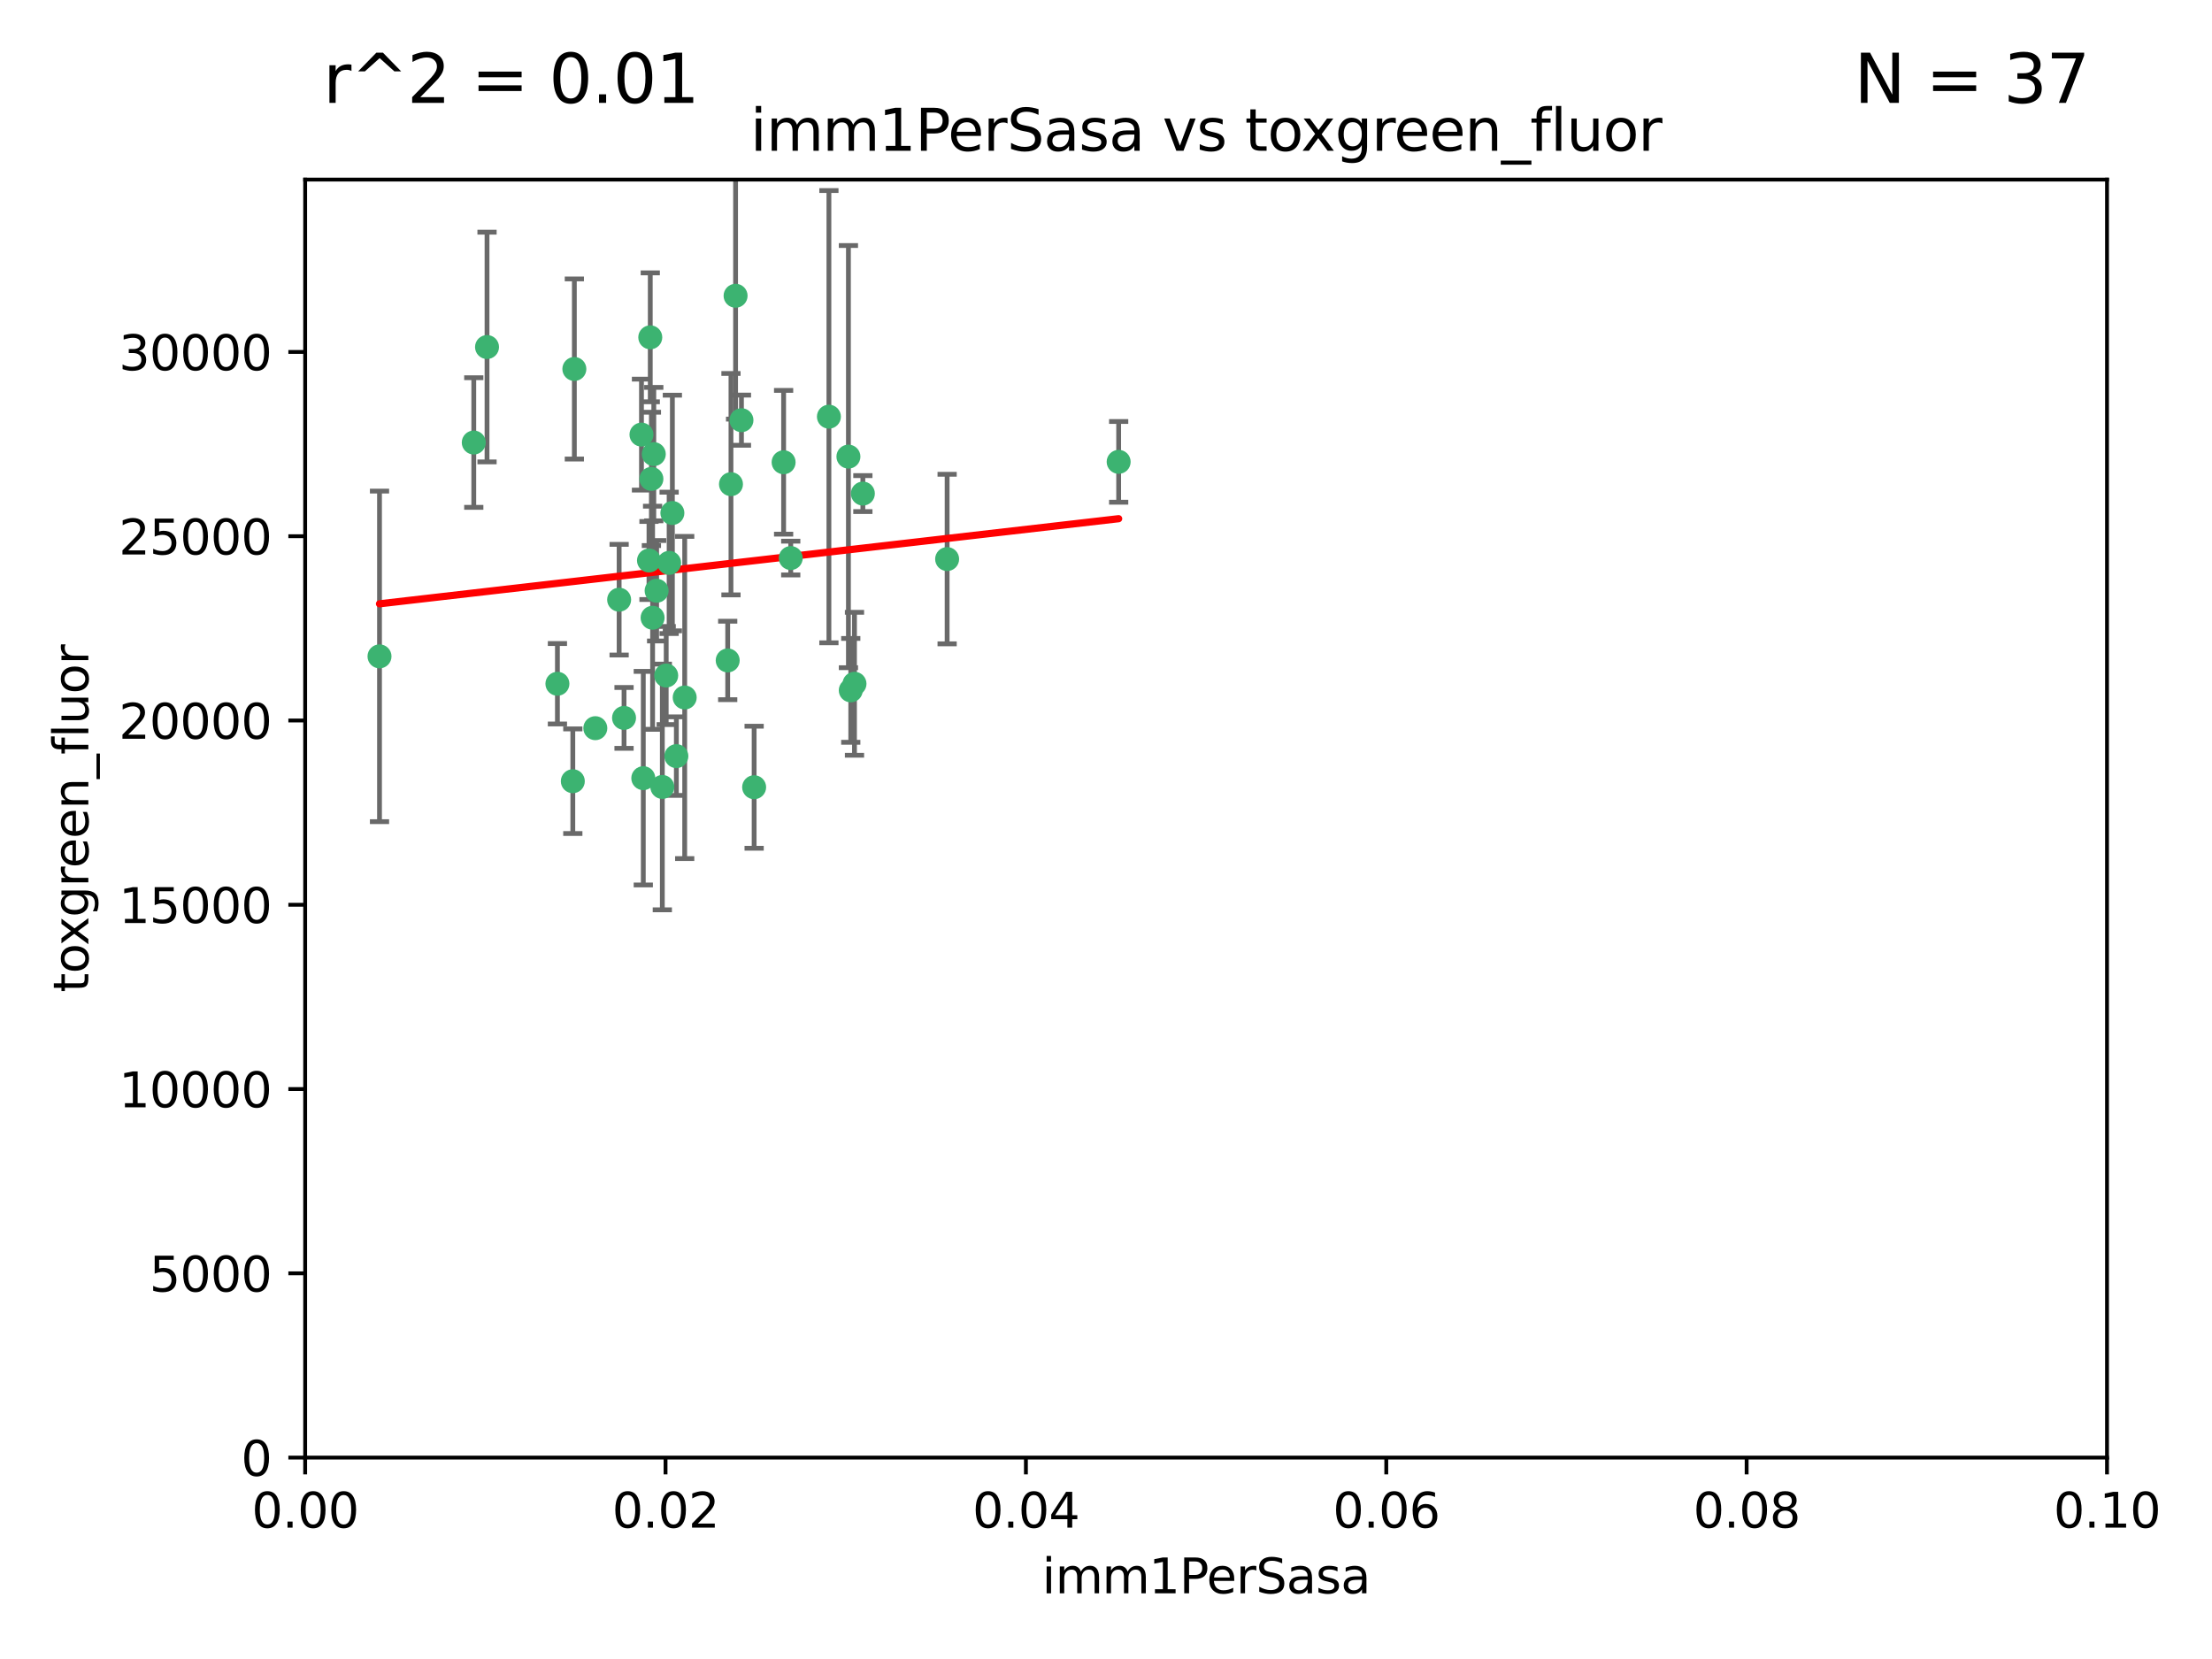 <?xml version="1.0" encoding="utf-8" standalone="no"?>
<!DOCTYPE svg PUBLIC "-//W3C//DTD SVG 1.1//EN"
  "http://www.w3.org/Graphics/SVG/1.1/DTD/svg11.dtd">
<svg xmlns:xlink="http://www.w3.org/1999/xlink" width="460.8pt" height="345.6pt" viewBox="0 0 460.8 345.6" xmlns="http://www.w3.org/2000/svg" version="1.1">
 <defs>
  <style type="text/css">*{stroke-linejoin: round; stroke-linecap: butt}</style>
 </defs>
 <g id="figure_1">
  <g id="patch_1">
   <path d="M 0 345.6 
L 460.8 345.6 
L 460.8 0 
L 0 0 
z
" style="fill: #ffffff"/>
  </g>
  <g id="axes_1">
   <g id="patch_2">
    <path d="M 63.571 303.64 
L 438.93 303.64 
L 438.93 37.411 
L 63.571 37.411 
z
" style="fill: #ffffff"/>
   </g>
   <g id="PathCollection_1">
    <defs>
     <path id="m097684fdc8" d="M 0 1.118 
C 0.297 1.118 0.581 1 0.791 0.791 
C 1 0.581 1.118 0.297 1.118 0 
C 1.118 -0.297 1 -0.581 0.791 -0.791 
C 0.581 -1 0.297 -1.118 0 -1.118 
C -0.297 -1.118 -0.581 -1 -0.791 -0.791 
C -1 -0.581 -1.118 -0.297 -1.118 0 
C -1.118 0.297 -1 0.581 -0.791 0.791 
C -0.581 1 -0.297 1.118 0 1.118 
z
" style="stroke: #3cb371"/>
    </defs>
    <g clip-path="url(#p5b4e414df9)">
     <use xlink:href="#m097684fdc8" x="101.457" y="72.294" style="fill: #3cb371; stroke: #3cb371"/>
     <use xlink:href="#m097684fdc8" x="79.059" y="136.733" style="fill: #3cb371; stroke: #3cb371"/>
     <use xlink:href="#m097684fdc8" x="98.695" y="92.187" style="fill: #3cb371; stroke: #3cb371"/>
     <use xlink:href="#m097684fdc8" x="135.699" y="99.763" style="fill: #3cb371; stroke: #3cb371"/>
     <use xlink:href="#m097684fdc8" x="135.464" y="70.271" style="fill: #3cb371; stroke: #3cb371"/>
     <use xlink:href="#m097684fdc8" x="164.725" y="116.252" style="fill: #3cb371; stroke: #3cb371"/>
     <use xlink:href="#m097684fdc8" x="136.786" y="123.063" style="fill: #3cb371; stroke: #3cb371"/>
     <use xlink:href="#m097684fdc8" x="124.016" y="151.693" style="fill: #3cb371; stroke: #3cb371"/>
     <use xlink:href="#m097684fdc8" x="137.975" y="163.936" style="fill: #3cb371; stroke: #3cb371"/>
     <use xlink:href="#m097684fdc8" x="177.231" y="143.815" style="fill: #3cb371; stroke: #3cb371"/>
     <use xlink:href="#m097684fdc8" x="135.196" y="116.762" style="fill: #3cb371; stroke: #3cb371"/>
     <use xlink:href="#m097684fdc8" x="119.649" y="76.865" style="fill: #3cb371; stroke: #3cb371"/>
     <use xlink:href="#m097684fdc8" x="153.236" y="61.614" style="fill: #3cb371; stroke: #3cb371"/>
     <use xlink:href="#m097684fdc8" x="179.751" y="102.821" style="fill: #3cb371; stroke: #3cb371"/>
     <use xlink:href="#m097684fdc8" x="136.196" y="94.6" style="fill: #3cb371; stroke: #3cb371"/>
     <use xlink:href="#m097684fdc8" x="119.328" y="162.741" style="fill: #3cb371; stroke: #3cb371"/>
     <use xlink:href="#m097684fdc8" x="139.392" y="117.254" style="fill: #3cb371; stroke: #3cb371"/>
     <use xlink:href="#m097684fdc8" x="151.594" y="137.58" style="fill: #3cb371; stroke: #3cb371"/>
     <use xlink:href="#m097684fdc8" x="178.006" y="142.442" style="fill: #3cb371; stroke: #3cb371"/>
     <use xlink:href="#m097684fdc8" x="133.632" y="90.534" style="fill: #3cb371; stroke: #3cb371"/>
     <use xlink:href="#m097684fdc8" x="129.998" y="149.553" style="fill: #3cb371; stroke: #3cb371"/>
     <use xlink:href="#m097684fdc8" x="128.977" y="124.926" style="fill: #3cb371; stroke: #3cb371"/>
     <use xlink:href="#m097684fdc8" x="152.275" y="100.862" style="fill: #3cb371; stroke: #3cb371"/>
     <use xlink:href="#m097684fdc8" x="140.068" y="106.867" style="fill: #3cb371; stroke: #3cb371"/>
     <use xlink:href="#m097684fdc8" x="116.121" y="142.44" style="fill: #3cb371; stroke: #3cb371"/>
     <use xlink:href="#m097684fdc8" x="172.678" y="86.8" style="fill: #3cb371; stroke: #3cb371"/>
     <use xlink:href="#m097684fdc8" x="163.241" y="96.298" style="fill: #3cb371; stroke: #3cb371"/>
     <use xlink:href="#m097684fdc8" x="135.948" y="128.689" style="fill: #3cb371; stroke: #3cb371"/>
     <use xlink:href="#m097684fdc8" x="157.1" y="163.993" style="fill: #3cb371; stroke: #3cb371"/>
     <use xlink:href="#m097684fdc8" x="176.743" y="95.121" style="fill: #3cb371; stroke: #3cb371"/>
     <use xlink:href="#m097684fdc8" x="233.037" y="96.211" style="fill: #3cb371; stroke: #3cb371"/>
     <use xlink:href="#m097684fdc8" x="154.458" y="87.531" style="fill: #3cb371; stroke: #3cb371"/>
     <use xlink:href="#m097684fdc8" x="140.899" y="157.513" style="fill: #3cb371; stroke: #3cb371"/>
     <use xlink:href="#m097684fdc8" x="197.304" y="116.464" style="fill: #3cb371; stroke: #3cb371"/>
     <use xlink:href="#m097684fdc8" x="142.635" y="145.3" style="fill: #3cb371; stroke: #3cb371"/>
     <use xlink:href="#m097684fdc8" x="134.01" y="162.105" style="fill: #3cb371; stroke: #3cb371"/>
     <use xlink:href="#m097684fdc8" x="138.782" y="140.722" style="fill: #3cb371; stroke: #3cb371"/>
    </g>
   </g>
   <g id="matplotlib.axis_1">
    <g id="xtick_1">
     <g id="line2d_1">
      <defs>
       <path id="mbbb587a931" d="M 0 0 
L 0 3.5 
" style="stroke: #000000; stroke-width: 0.8"/>
      </defs>
      <g>
       <use xlink:href="#mbbb587a931" x="63.571" y="303.64" style="stroke: #000000; stroke-width: 0.8"/>
      </g>
     </g>
     <g id="text_1">
      <!-- 0.00 -->
      <g transform="translate(52.438 318.238)scale(0.1 -0.1)">
       <defs>
        <path id="DejaVuSans-30" d="M 2034 4250 
Q 1547 4250 1301 3770 
Q 1056 3291 1056 2328 
Q 1056 1369 1301 889 
Q 1547 409 2034 409 
Q 2525 409 2770 889 
Q 3016 1369 3016 2328 
Q 3016 3291 2770 3770 
Q 2525 4250 2034 4250 
z
M 2034 4750 
Q 2819 4750 3233 4129 
Q 3647 3509 3647 2328 
Q 3647 1150 3233 529 
Q 2819 -91 2034 -91 
Q 1250 -91 836 529 
Q 422 1150 422 2328 
Q 422 3509 836 4129 
Q 1250 4750 2034 4750 
z
" transform="scale(0.016)"/>
        <path id="DejaVuSans-2e" d="M 684 794 
L 1344 794 
L 1344 0 
L 684 0 
L 684 794 
z
" transform="scale(0.016)"/>
       </defs>
       <use xlink:href="#DejaVuSans-30"/>
       <use xlink:href="#DejaVuSans-2e" x="63.623"/>
       <use xlink:href="#DejaVuSans-30" x="95.41"/>
       <use xlink:href="#DejaVuSans-30" x="159.033"/>
      </g>
     </g>
    </g>
    <g id="xtick_2">
     <g id="line2d_2">
      <g>
       <use xlink:href="#mbbb587a931" x="138.643" y="303.64" style="stroke: #000000; stroke-width: 0.8"/>
      </g>
     </g>
     <g id="text_2">
      <!-- 0.02 -->
      <g transform="translate(127.51 318.238)scale(0.1 -0.1)">
       <defs>
        <path id="DejaVuSans-32" d="M 1228 531 
L 3431 531 
L 3431 0 
L 469 0 
L 469 531 
Q 828 903 1448 1529 
Q 2069 2156 2228 2338 
Q 2531 2678 2651 2914 
Q 2772 3150 2772 3378 
Q 2772 3750 2511 3984 
Q 2250 4219 1831 4219 
Q 1534 4219 1204 4116 
Q 875 4013 500 3803 
L 500 4441 
Q 881 4594 1212 4672 
Q 1544 4750 1819 4750 
Q 2544 4750 2975 4387 
Q 3406 4025 3406 3419 
Q 3406 3131 3298 2873 
Q 3191 2616 2906 2266 
Q 2828 2175 2409 1742 
Q 1991 1309 1228 531 
z
" transform="scale(0.016)"/>
       </defs>
       <use xlink:href="#DejaVuSans-30"/>
       <use xlink:href="#DejaVuSans-2e" x="63.623"/>
       <use xlink:href="#DejaVuSans-30" x="95.41"/>
       <use xlink:href="#DejaVuSans-32" x="159.033"/>
      </g>
     </g>
    </g>
    <g id="xtick_3">
     <g id="line2d_3">
      <g>
       <use xlink:href="#mbbb587a931" x="213.715" y="303.64" style="stroke: #000000; stroke-width: 0.8"/>
      </g>
     </g>
     <g id="text_3">
      <!-- 0.04 -->
      <g transform="translate(202.582 318.238)scale(0.1 -0.1)">
       <defs>
        <path id="DejaVuSans-34" d="M 2419 4116 
L 825 1625 
L 2419 1625 
L 2419 4116 
z
M 2253 4666 
L 3047 4666 
L 3047 1625 
L 3713 1625 
L 3713 1100 
L 3047 1100 
L 3047 0 
L 2419 0 
L 2419 1100 
L 313 1100 
L 313 1709 
L 2253 4666 
z
" transform="scale(0.016)"/>
       </defs>
       <use xlink:href="#DejaVuSans-30"/>
       <use xlink:href="#DejaVuSans-2e" x="63.623"/>
       <use xlink:href="#DejaVuSans-30" x="95.41"/>
       <use xlink:href="#DejaVuSans-34" x="159.033"/>
      </g>
     </g>
    </g>
    <g id="xtick_4">
     <g id="line2d_4">
      <g>
       <use xlink:href="#mbbb587a931" x="288.786" y="303.64" style="stroke: #000000; stroke-width: 0.8"/>
      </g>
     </g>
     <g id="text_4">
      <!-- 0.06 -->
      <g transform="translate(277.654 318.238)scale(0.1 -0.1)">
       <defs>
        <path id="DejaVuSans-36" d="M 2113 2584 
Q 1688 2584 1439 2293 
Q 1191 2003 1191 1497 
Q 1191 994 1439 701 
Q 1688 409 2113 409 
Q 2538 409 2786 701 
Q 3034 994 3034 1497 
Q 3034 2003 2786 2293 
Q 2538 2584 2113 2584 
z
M 3366 4563 
L 3366 3988 
Q 3128 4100 2886 4159 
Q 2644 4219 2406 4219 
Q 1781 4219 1451 3797 
Q 1122 3375 1075 2522 
Q 1259 2794 1537 2939 
Q 1816 3084 2150 3084 
Q 2853 3084 3261 2657 
Q 3669 2231 3669 1497 
Q 3669 778 3244 343 
Q 2819 -91 2113 -91 
Q 1303 -91 875 529 
Q 447 1150 447 2328 
Q 447 3434 972 4092 
Q 1497 4750 2381 4750 
Q 2619 4750 2861 4703 
Q 3103 4656 3366 4563 
z
" transform="scale(0.016)"/>
       </defs>
       <use xlink:href="#DejaVuSans-30"/>
       <use xlink:href="#DejaVuSans-2e" x="63.623"/>
       <use xlink:href="#DejaVuSans-30" x="95.41"/>
       <use xlink:href="#DejaVuSans-36" x="159.033"/>
      </g>
     </g>
    </g>
    <g id="xtick_5">
     <g id="line2d_5">
      <g>
       <use xlink:href="#mbbb587a931" x="363.858" y="303.64" style="stroke: #000000; stroke-width: 0.8"/>
      </g>
     </g>
     <g id="text_5">
      <!-- 0.08 -->
      <g transform="translate(352.725 318.238)scale(0.1 -0.1)">
       <defs>
        <path id="DejaVuSans-38" d="M 2034 2216 
Q 1584 2216 1326 1975 
Q 1069 1734 1069 1313 
Q 1069 891 1326 650 
Q 1584 409 2034 409 
Q 2484 409 2743 651 
Q 3003 894 3003 1313 
Q 3003 1734 2745 1975 
Q 2488 2216 2034 2216 
z
M 1403 2484 
Q 997 2584 770 2862 
Q 544 3141 544 3541 
Q 544 4100 942 4425 
Q 1341 4750 2034 4750 
Q 2731 4750 3128 4425 
Q 3525 4100 3525 3541 
Q 3525 3141 3298 2862 
Q 3072 2584 2669 2484 
Q 3125 2378 3379 2068 
Q 3634 1759 3634 1313 
Q 3634 634 3220 271 
Q 2806 -91 2034 -91 
Q 1263 -91 848 271 
Q 434 634 434 1313 
Q 434 1759 690 2068 
Q 947 2378 1403 2484 
z
M 1172 3481 
Q 1172 3119 1398 2916 
Q 1625 2713 2034 2713 
Q 2441 2713 2670 2916 
Q 2900 3119 2900 3481 
Q 2900 3844 2670 4047 
Q 2441 4250 2034 4250 
Q 1625 4250 1398 4047 
Q 1172 3844 1172 3481 
z
" transform="scale(0.016)"/>
       </defs>
       <use xlink:href="#DejaVuSans-30"/>
       <use xlink:href="#DejaVuSans-2e" x="63.623"/>
       <use xlink:href="#DejaVuSans-30" x="95.41"/>
       <use xlink:href="#DejaVuSans-38" x="159.033"/>
      </g>
     </g>
    </g>
    <g id="xtick_6">
     <g id="line2d_6">
      <g>
       <use xlink:href="#mbbb587a931" x="438.93" y="303.64" style="stroke: #000000; stroke-width: 0.8"/>
      </g>
     </g>
     <g id="text_6">
      <!-- 0.10 -->
      <g transform="translate(427.797 318.238)scale(0.1 -0.1)">
       <defs>
        <path id="DejaVuSans-31" d="M 794 531 
L 1825 531 
L 1825 4091 
L 703 3866 
L 703 4441 
L 1819 4666 
L 2450 4666 
L 2450 531 
L 3481 531 
L 3481 0 
L 794 0 
L 794 531 
z
" transform="scale(0.016)"/>
       </defs>
       <use xlink:href="#DejaVuSans-30"/>
       <use xlink:href="#DejaVuSans-2e" x="63.623"/>
       <use xlink:href="#DejaVuSans-31" x="95.41"/>
       <use xlink:href="#DejaVuSans-30" x="159.033"/>
      </g>
     </g>
    </g>
    <g id="text_7">
     <!-- imm1PerSasa -->
     <g transform="translate(217.067 331.917)scale(0.1 -0.1)">
      <defs>
       <path id="DejaVuSans-69" d="M 603 3500 
L 1178 3500 
L 1178 0 
L 603 0 
L 603 3500 
z
M 603 4863 
L 1178 4863 
L 1178 4134 
L 603 4134 
L 603 4863 
z
" transform="scale(0.016)"/>
       <path id="DejaVuSans-6d" d="M 3328 2828 
Q 3544 3216 3844 3400 
Q 4144 3584 4550 3584 
Q 5097 3584 5394 3201 
Q 5691 2819 5691 2113 
L 5691 0 
L 5113 0 
L 5113 2094 
Q 5113 2597 4934 2840 
Q 4756 3084 4391 3084 
Q 3944 3084 3684 2787 
Q 3425 2491 3425 1978 
L 3425 0 
L 2847 0 
L 2847 2094 
Q 2847 2600 2669 2842 
Q 2491 3084 2119 3084 
Q 1678 3084 1418 2786 
Q 1159 2488 1159 1978 
L 1159 0 
L 581 0 
L 581 3500 
L 1159 3500 
L 1159 2956 
Q 1356 3278 1631 3431 
Q 1906 3584 2284 3584 
Q 2666 3584 2933 3390 
Q 3200 3197 3328 2828 
z
" transform="scale(0.016)"/>
       <path id="DejaVuSans-50" d="M 1259 4147 
L 1259 2394 
L 2053 2394 
Q 2494 2394 2734 2622 
Q 2975 2850 2975 3272 
Q 2975 3691 2734 3919 
Q 2494 4147 2053 4147 
L 1259 4147 
z
M 628 4666 
L 2053 4666 
Q 2838 4666 3239 4311 
Q 3641 3956 3641 3272 
Q 3641 2581 3239 2228 
Q 2838 1875 2053 1875 
L 1259 1875 
L 1259 0 
L 628 0 
L 628 4666 
z
" transform="scale(0.016)"/>
       <path id="DejaVuSans-65" d="M 3597 1894 
L 3597 1613 
L 953 1613 
Q 991 1019 1311 708 
Q 1631 397 2203 397 
Q 2534 397 2845 478 
Q 3156 559 3463 722 
L 3463 178 
Q 3153 47 2828 -22 
Q 2503 -91 2169 -91 
Q 1331 -91 842 396 
Q 353 884 353 1716 
Q 353 2575 817 3079 
Q 1281 3584 2069 3584 
Q 2775 3584 3186 3129 
Q 3597 2675 3597 1894 
z
M 3022 2063 
Q 3016 2534 2758 2815 
Q 2500 3097 2075 3097 
Q 1594 3097 1305 2825 
Q 1016 2553 972 2059 
L 3022 2063 
z
" transform="scale(0.016)"/>
       <path id="DejaVuSans-72" d="M 2631 2963 
Q 2534 3019 2420 3045 
Q 2306 3072 2169 3072 
Q 1681 3072 1420 2755 
Q 1159 2438 1159 1844 
L 1159 0 
L 581 0 
L 581 3500 
L 1159 3500 
L 1159 2956 
Q 1341 3275 1631 3429 
Q 1922 3584 2338 3584 
Q 2397 3584 2469 3576 
Q 2541 3569 2628 3553 
L 2631 2963 
z
" transform="scale(0.016)"/>
       <path id="DejaVuSans-53" d="M 3425 4513 
L 3425 3897 
Q 3066 4069 2747 4153 
Q 2428 4238 2131 4238 
Q 1616 4238 1336 4038 
Q 1056 3838 1056 3469 
Q 1056 3159 1242 3001 
Q 1428 2844 1947 2747 
L 2328 2669 
Q 3034 2534 3370 2195 
Q 3706 1856 3706 1288 
Q 3706 609 3251 259 
Q 2797 -91 1919 -91 
Q 1588 -91 1214 -16 
Q 841 59 441 206 
L 441 856 
Q 825 641 1194 531 
Q 1563 422 1919 422 
Q 2459 422 2753 634 
Q 3047 847 3047 1241 
Q 3047 1584 2836 1778 
Q 2625 1972 2144 2069 
L 1759 2144 
Q 1053 2284 737 2584 
Q 422 2884 422 3419 
Q 422 4038 858 4394 
Q 1294 4750 2059 4750 
Q 2388 4750 2728 4690 
Q 3069 4631 3425 4513 
z
" transform="scale(0.016)"/>
       <path id="DejaVuSans-61" d="M 2194 1759 
Q 1497 1759 1228 1600 
Q 959 1441 959 1056 
Q 959 750 1161 570 
Q 1363 391 1709 391 
Q 2188 391 2477 730 
Q 2766 1069 2766 1631 
L 2766 1759 
L 2194 1759 
z
M 3341 1997 
L 3341 0 
L 2766 0 
L 2766 531 
Q 2569 213 2275 61 
Q 1981 -91 1556 -91 
Q 1019 -91 701 211 
Q 384 513 384 1019 
Q 384 1609 779 1909 
Q 1175 2209 1959 2209 
L 2766 2209 
L 2766 2266 
Q 2766 2663 2505 2880 
Q 2244 3097 1772 3097 
Q 1472 3097 1187 3025 
Q 903 2953 641 2809 
L 641 3341 
Q 956 3463 1253 3523 
Q 1550 3584 1831 3584 
Q 2591 3584 2966 3190 
Q 3341 2797 3341 1997 
z
" transform="scale(0.016)"/>
       <path id="DejaVuSans-73" d="M 2834 3397 
L 2834 2853 
Q 2591 2978 2328 3040 
Q 2066 3103 1784 3103 
Q 1356 3103 1142 2972 
Q 928 2841 928 2578 
Q 928 2378 1081 2264 
Q 1234 2150 1697 2047 
L 1894 2003 
Q 2506 1872 2764 1633 
Q 3022 1394 3022 966 
Q 3022 478 2636 193 
Q 2250 -91 1575 -91 
Q 1294 -91 989 -36 
Q 684 19 347 128 
L 347 722 
Q 666 556 975 473 
Q 1284 391 1588 391 
Q 1994 391 2212 530 
Q 2431 669 2431 922 
Q 2431 1156 2273 1281 
Q 2116 1406 1581 1522 
L 1381 1569 
Q 847 1681 609 1914 
Q 372 2147 372 2553 
Q 372 3047 722 3315 
Q 1072 3584 1716 3584 
Q 2034 3584 2315 3537 
Q 2597 3491 2834 3397 
z
" transform="scale(0.016)"/>
      </defs>
      <use xlink:href="#DejaVuSans-69"/>
      <use xlink:href="#DejaVuSans-6d" x="27.783"/>
      <use xlink:href="#DejaVuSans-6d" x="125.195"/>
      <use xlink:href="#DejaVuSans-31" x="222.607"/>
      <use xlink:href="#DejaVuSans-50" x="286.23"/>
      <use xlink:href="#DejaVuSans-65" x="342.908"/>
      <use xlink:href="#DejaVuSans-72" x="404.432"/>
      <use xlink:href="#DejaVuSans-53" x="445.545"/>
      <use xlink:href="#DejaVuSans-61" x="509.021"/>
      <use xlink:href="#DejaVuSans-73" x="570.301"/>
      <use xlink:href="#DejaVuSans-61" x="622.4"/>
     </g>
    </g>
   </g>
   <g id="matplotlib.axis_2">
    <g id="ytick_1">
     <g id="line2d_7">
      <defs>
       <path id="m6c88796b4f" d="M 0 0 
L -3.5 0 
" style="stroke: #000000; stroke-width: 0.8"/>
      </defs>
      <g>
       <use xlink:href="#m6c88796b4f" x="63.571" y="303.64" style="stroke: #000000; stroke-width: 0.8"/>
      </g>
     </g>
     <g id="text_8">
      <!-- 0 -->
      <g transform="translate(50.209 307.439)scale(0.1 -0.1)">
       <use xlink:href="#DejaVuSans-30"/>
      </g>
     </g>
    </g>
    <g id="ytick_2">
     <g id="line2d_8">
      <g>
       <use xlink:href="#m6c88796b4f" x="63.571" y="265.253" style="stroke: #000000; stroke-width: 0.8"/>
      </g>
     </g>
     <g id="text_9">
      <!-- 5000 -->
      <g transform="translate(31.121 269.052)scale(0.1 -0.1)">
       <defs>
        <path id="DejaVuSans-35" d="M 691 4666 
L 3169 4666 
L 3169 4134 
L 1269 4134 
L 1269 2991 
Q 1406 3038 1543 3061 
Q 1681 3084 1819 3084 
Q 2600 3084 3056 2656 
Q 3513 2228 3513 1497 
Q 3513 744 3044 326 
Q 2575 -91 1722 -91 
Q 1428 -91 1123 -41 
Q 819 9 494 109 
L 494 744 
Q 775 591 1075 516 
Q 1375 441 1709 441 
Q 2250 441 2565 725 
Q 2881 1009 2881 1497 
Q 2881 1984 2565 2268 
Q 2250 2553 1709 2553 
Q 1456 2553 1204 2497 
Q 953 2441 691 2322 
L 691 4666 
z
" transform="scale(0.016)"/>
       </defs>
       <use xlink:href="#DejaVuSans-35"/>
       <use xlink:href="#DejaVuSans-30" x="63.623"/>
       <use xlink:href="#DejaVuSans-30" x="127.246"/>
       <use xlink:href="#DejaVuSans-30" x="190.869"/>
      </g>
     </g>
    </g>
    <g id="ytick_3">
     <g id="line2d_9">
      <g>
       <use xlink:href="#m6c88796b4f" x="63.571" y="226.866" style="stroke: #000000; stroke-width: 0.8"/>
      </g>
     </g>
     <g id="text_10">
      <!-- 10000 -->
      <g transform="translate(24.759 230.665)scale(0.1 -0.1)">
       <use xlink:href="#DejaVuSans-31"/>
       <use xlink:href="#DejaVuSans-30" x="63.623"/>
       <use xlink:href="#DejaVuSans-30" x="127.246"/>
       <use xlink:href="#DejaVuSans-30" x="190.869"/>
       <use xlink:href="#DejaVuSans-30" x="254.492"/>
      </g>
     </g>
    </g>
    <g id="ytick_4">
     <g id="line2d_10">
      <g>
       <use xlink:href="#m6c88796b4f" x="63.571" y="188.479" style="stroke: #000000; stroke-width: 0.8"/>
      </g>
     </g>
     <g id="text_11">
      <!-- 15000 -->
      <g transform="translate(24.759 192.278)scale(0.1 -0.1)">
       <use xlink:href="#DejaVuSans-31"/>
       <use xlink:href="#DejaVuSans-35" x="63.623"/>
       <use xlink:href="#DejaVuSans-30" x="127.246"/>
       <use xlink:href="#DejaVuSans-30" x="190.869"/>
       <use xlink:href="#DejaVuSans-30" x="254.492"/>
      </g>
     </g>
    </g>
    <g id="ytick_5">
     <g id="line2d_11">
      <g>
       <use xlink:href="#m6c88796b4f" x="63.571" y="150.092" style="stroke: #000000; stroke-width: 0.8"/>
      </g>
     </g>
     <g id="text_12">
      <!-- 20000 -->
      <g transform="translate(24.759 153.891)scale(0.1 -0.1)">
       <use xlink:href="#DejaVuSans-32"/>
       <use xlink:href="#DejaVuSans-30" x="63.623"/>
       <use xlink:href="#DejaVuSans-30" x="127.246"/>
       <use xlink:href="#DejaVuSans-30" x="190.869"/>
       <use xlink:href="#DejaVuSans-30" x="254.492"/>
      </g>
     </g>
    </g>
    <g id="ytick_6">
     <g id="line2d_12">
      <g>
       <use xlink:href="#m6c88796b4f" x="63.571" y="111.705" style="stroke: #000000; stroke-width: 0.8"/>
      </g>
     </g>
     <g id="text_13">
      <!-- 25000 -->
      <g transform="translate(24.759 115.504)scale(0.1 -0.1)">
       <use xlink:href="#DejaVuSans-32"/>
       <use xlink:href="#DejaVuSans-35" x="63.623"/>
       <use xlink:href="#DejaVuSans-30" x="127.246"/>
       <use xlink:href="#DejaVuSans-30" x="190.869"/>
       <use xlink:href="#DejaVuSans-30" x="254.492"/>
      </g>
     </g>
    </g>
    <g id="ytick_7">
     <g id="line2d_13">
      <g>
       <use xlink:href="#m6c88796b4f" x="63.571" y="73.317" style="stroke: #000000; stroke-width: 0.8"/>
      </g>
     </g>
     <g id="text_14">
      <!-- 30000 -->
      <g transform="translate(24.759 77.117)scale(0.1 -0.1)">
       <defs>
        <path id="DejaVuSans-33" d="M 2597 2516 
Q 3050 2419 3304 2112 
Q 3559 1806 3559 1356 
Q 3559 666 3084 287 
Q 2609 -91 1734 -91 
Q 1441 -91 1130 -33 
Q 819 25 488 141 
L 488 750 
Q 750 597 1062 519 
Q 1375 441 1716 441 
Q 2309 441 2620 675 
Q 2931 909 2931 1356 
Q 2931 1769 2642 2001 
Q 2353 2234 1838 2234 
L 1294 2234 
L 1294 2753 
L 1863 2753 
Q 2328 2753 2575 2939 
Q 2822 3125 2822 3475 
Q 2822 3834 2567 4026 
Q 2313 4219 1838 4219 
Q 1578 4219 1281 4162 
Q 984 4106 628 3988 
L 628 4550 
Q 988 4650 1302 4700 
Q 1616 4750 1894 4750 
Q 2613 4750 3031 4423 
Q 3450 4097 3450 3541 
Q 3450 3153 3228 2886 
Q 3006 2619 2597 2516 
z
" transform="scale(0.016)"/>
       </defs>
       <use xlink:href="#DejaVuSans-33"/>
       <use xlink:href="#DejaVuSans-30" x="63.623"/>
       <use xlink:href="#DejaVuSans-30" x="127.246"/>
       <use xlink:href="#DejaVuSans-30" x="190.869"/>
       <use xlink:href="#DejaVuSans-30" x="254.492"/>
      </g>
     </g>
    </g>
    <g id="text_15">
     <!-- toxgreen_fluor -->
     <g transform="translate(18.401 206.72)rotate(-90)scale(0.1 -0.1)">
      <defs>
       <path id="DejaVuSans-74" d="M 1172 4494 
L 1172 3500 
L 2356 3500 
L 2356 3053 
L 1172 3053 
L 1172 1153 
Q 1172 725 1289 603 
Q 1406 481 1766 481 
L 2356 481 
L 2356 0 
L 1766 0 
Q 1100 0 847 248 
Q 594 497 594 1153 
L 594 3053 
L 172 3053 
L 172 3500 
L 594 3500 
L 594 4494 
L 1172 4494 
z
" transform="scale(0.016)"/>
       <path id="DejaVuSans-6f" d="M 1959 3097 
Q 1497 3097 1228 2736 
Q 959 2375 959 1747 
Q 959 1119 1226 758 
Q 1494 397 1959 397 
Q 2419 397 2687 759 
Q 2956 1122 2956 1747 
Q 2956 2369 2687 2733 
Q 2419 3097 1959 3097 
z
M 1959 3584 
Q 2709 3584 3137 3096 
Q 3566 2609 3566 1747 
Q 3566 888 3137 398 
Q 2709 -91 1959 -91 
Q 1206 -91 779 398 
Q 353 888 353 1747 
Q 353 2609 779 3096 
Q 1206 3584 1959 3584 
z
" transform="scale(0.016)"/>
       <path id="DejaVuSans-78" d="M 3513 3500 
L 2247 1797 
L 3578 0 
L 2900 0 
L 1881 1375 
L 863 0 
L 184 0 
L 1544 1831 
L 300 3500 
L 978 3500 
L 1906 2253 
L 2834 3500 
L 3513 3500 
z
" transform="scale(0.016)"/>
       <path id="DejaVuSans-67" d="M 2906 1791 
Q 2906 2416 2648 2759 
Q 2391 3103 1925 3103 
Q 1463 3103 1205 2759 
Q 947 2416 947 1791 
Q 947 1169 1205 825 
Q 1463 481 1925 481 
Q 2391 481 2648 825 
Q 2906 1169 2906 1791 
z
M 3481 434 
Q 3481 -459 3084 -895 
Q 2688 -1331 1869 -1331 
Q 1566 -1331 1297 -1286 
Q 1028 -1241 775 -1147 
L 775 -588 
Q 1028 -725 1275 -790 
Q 1522 -856 1778 -856 
Q 2344 -856 2625 -561 
Q 2906 -266 2906 331 
L 2906 616 
Q 2728 306 2450 153 
Q 2172 0 1784 0 
Q 1141 0 747 490 
Q 353 981 353 1791 
Q 353 2603 747 3093 
Q 1141 3584 1784 3584 
Q 2172 3584 2450 3431 
Q 2728 3278 2906 2969 
L 2906 3500 
L 3481 3500 
L 3481 434 
z
" transform="scale(0.016)"/>
       <path id="DejaVuSans-6e" d="M 3513 2113 
L 3513 0 
L 2938 0 
L 2938 2094 
Q 2938 2591 2744 2837 
Q 2550 3084 2163 3084 
Q 1697 3084 1428 2787 
Q 1159 2491 1159 1978 
L 1159 0 
L 581 0 
L 581 3500 
L 1159 3500 
L 1159 2956 
Q 1366 3272 1645 3428 
Q 1925 3584 2291 3584 
Q 2894 3584 3203 3211 
Q 3513 2838 3513 2113 
z
" transform="scale(0.016)"/>
       <path id="DejaVuSans-5f" d="M 3263 -1063 
L 3263 -1509 
L -63 -1509 
L -63 -1063 
L 3263 -1063 
z
" transform="scale(0.016)"/>
       <path id="DejaVuSans-66" d="M 2375 4863 
L 2375 4384 
L 1825 4384 
Q 1516 4384 1395 4259 
Q 1275 4134 1275 3809 
L 1275 3500 
L 2222 3500 
L 2222 3053 
L 1275 3053 
L 1275 0 
L 697 0 
L 697 3053 
L 147 3053 
L 147 3500 
L 697 3500 
L 697 3744 
Q 697 4328 969 4595 
Q 1241 4863 1831 4863 
L 2375 4863 
z
" transform="scale(0.016)"/>
       <path id="DejaVuSans-6c" d="M 603 4863 
L 1178 4863 
L 1178 0 
L 603 0 
L 603 4863 
z
" transform="scale(0.016)"/>
       <path id="DejaVuSans-75" d="M 544 1381 
L 544 3500 
L 1119 3500 
L 1119 1403 
Q 1119 906 1312 657 
Q 1506 409 1894 409 
Q 2359 409 2629 706 
Q 2900 1003 2900 1516 
L 2900 3500 
L 3475 3500 
L 3475 0 
L 2900 0 
L 2900 538 
Q 2691 219 2414 64 
Q 2138 -91 1772 -91 
Q 1169 -91 856 284 
Q 544 659 544 1381 
z
M 1991 3584 
L 1991 3584 
z
" transform="scale(0.016)"/>
      </defs>
      <use xlink:href="#DejaVuSans-74"/>
      <use xlink:href="#DejaVuSans-6f" x="39.209"/>
      <use xlink:href="#DejaVuSans-78" x="97.266"/>
      <use xlink:href="#DejaVuSans-67" x="156.445"/>
      <use xlink:href="#DejaVuSans-72" x="219.922"/>
      <use xlink:href="#DejaVuSans-65" x="258.785"/>
      <use xlink:href="#DejaVuSans-65" x="320.309"/>
      <use xlink:href="#DejaVuSans-6e" x="381.832"/>
      <use xlink:href="#DejaVuSans-5f" x="445.211"/>
      <use xlink:href="#DejaVuSans-66" x="495.211"/>
      <use xlink:href="#DejaVuSans-6c" x="530.416"/>
      <use xlink:href="#DejaVuSans-75" x="558.199"/>
      <use xlink:href="#DejaVuSans-6f" x="621.578"/>
      <use xlink:href="#DejaVuSans-72" x="682.76"/>
     </g>
    </g>
   </g>
   <g id="LineCollection_1">
    <path d="M 101.457 96.224 
L 101.457 48.364 
" clip-path="url(#p5b4e414df9)" style="fill: none; stroke: #696969"/>
    <path d="M 79.059 171.165 
L 79.059 102.302 
" clip-path="url(#p5b4e414df9)" style="fill: none; stroke: #696969"/>
    <path d="M 98.695 105.69 
L 98.695 78.685 
" clip-path="url(#p5b4e414df9)" style="fill: none; stroke: #696969"/>
    <path d="M 135.699 113.651 
L 135.699 85.875 
" clip-path="url(#p5b4e414df9)" style="fill: none; stroke: #696969"/>
    <path d="M 135.464 83.696 
L 135.464 56.846 
" clip-path="url(#p5b4e414df9)" style="fill: none; stroke: #696969"/>
    <path d="M 164.725 119.772 
L 164.725 112.733 
" clip-path="url(#p5b4e414df9)" style="fill: none; stroke: #696969"/>
    <path d="M 136.786 133.529 
L 136.786 112.598 
" clip-path="url(#p5b4e414df9)" style="fill: none; stroke: #696969"/>
    <path d="M 124.016 152.217 
L 124.016 151.168 
" clip-path="url(#p5b4e414df9)" style="fill: none; stroke: #696969"/>
    <path d="M 137.975 189.529 
L 137.975 138.343 
" clip-path="url(#p5b4e414df9)" style="fill: none; stroke: #696969"/>
    <path d="M 177.231 154.632 
L 177.231 132.999 
" clip-path="url(#p5b4e414df9)" style="fill: none; stroke: #696969"/>
    <path d="M 135.196 124.89 
L 135.196 108.635 
" clip-path="url(#p5b4e414df9)" style="fill: none; stroke: #696969"/>
    <path d="M 119.649 95.625 
L 119.649 58.105 
" clip-path="url(#p5b4e414df9)" style="fill: none; stroke: #696969"/>
    <path d="M 153.236 87.306 
L 153.236 35.922 
" clip-path="url(#p5b4e414df9)" style="fill: none; stroke: #696969"/>
    <path d="M 179.751 106.565 
L 179.751 99.077 
" clip-path="url(#p5b4e414df9)" style="fill: none; stroke: #696969"/>
    <path d="M 136.196 108.495 
L 136.196 80.704 
" clip-path="url(#p5b4e414df9)" style="fill: none; stroke: #696969"/>
    <path d="M 119.328 173.639 
L 119.328 151.843 
" clip-path="url(#p5b4e414df9)" style="fill: none; stroke: #696969"/>
    <path d="M 139.392 131.975 
L 139.392 102.532 
" clip-path="url(#p5b4e414df9)" style="fill: none; stroke: #696969"/>
    <path d="M 151.594 145.75 
L 151.594 129.411 
" clip-path="url(#p5b4e414df9)" style="fill: none; stroke: #696969"/>
    <path d="M 178.006 157.326 
L 178.006 127.559 
" clip-path="url(#p5b4e414df9)" style="fill: none; stroke: #696969"/>
    <path d="M 133.632 102.091 
L 133.632 78.978 
" clip-path="url(#p5b4e414df9)" style="fill: none; stroke: #696969"/>
    <path d="M 129.998 155.89 
L 129.998 143.216 
" clip-path="url(#p5b4e414df9)" style="fill: none; stroke: #696969"/>
    <path d="M 128.977 136.454 
L 128.977 113.398 
" clip-path="url(#p5b4e414df9)" style="fill: none; stroke: #696969"/>
    <path d="M 152.275 123.923 
L 152.275 77.801 
" clip-path="url(#p5b4e414df9)" style="fill: none; stroke: #696969"/>
    <path d="M 140.068 131.412 
L 140.068 82.321 
" clip-path="url(#p5b4e414df9)" style="fill: none; stroke: #696969"/>
    <path d="M 116.121 150.817 
L 116.121 134.064 
" clip-path="url(#p5b4e414df9)" style="fill: none; stroke: #696969"/>
    <path d="M 172.678 133.906 
L 172.678 39.694 
" clip-path="url(#p5b4e414df9)" style="fill: none; stroke: #696969"/>
    <path d="M 163.241 111.272 
L 163.241 81.324 
" clip-path="url(#p5b4e414df9)" style="fill: none; stroke: #696969"/>
    <path d="M 135.948 151.927 
L 135.948 105.45 
" clip-path="url(#p5b4e414df9)" style="fill: none; stroke: #696969"/>
    <path d="M 157.1 176.705 
L 157.1 151.281 
" clip-path="url(#p5b4e414df9)" style="fill: none; stroke: #696969"/>
    <path d="M 176.743 139.091 
L 176.743 51.151 
" clip-path="url(#p5b4e414df9)" style="fill: none; stroke: #696969"/>
    <path d="M 233.037 104.619 
L 233.037 87.804 
" clip-path="url(#p5b4e414df9)" style="fill: none; stroke: #696969"/>
    <path d="M 154.458 92.76 
L 154.458 82.303 
" clip-path="url(#p5b4e414df9)" style="fill: none; stroke: #696969"/>
    <path d="M 140.899 165.694 
L 140.899 149.332 
" clip-path="url(#p5b4e414df9)" style="fill: none; stroke: #696969"/>
    <path d="M 197.304 134.122 
L 197.304 98.805 
" clip-path="url(#p5b4e414df9)" style="fill: none; stroke: #696969"/>
    <path d="M 142.635 178.855 
L 142.635 111.745 
" clip-path="url(#p5b4e414df9)" style="fill: none; stroke: #696969"/>
    <path d="M 134.01 184.351 
L 134.01 139.86 
" clip-path="url(#p5b4e414df9)" style="fill: none; stroke: #696969"/>
    <path d="M 138.782 150.938 
L 138.782 130.506 
" clip-path="url(#p5b4e414df9)" style="fill: none; stroke: #696969"/>
   </g>
   <g id="line2d_14">
    <defs>
     <path id="m107e1c1a59" d="M 2 0 
L -2 -0 
" style="stroke: #696969"/>
    </defs>
    <g clip-path="url(#p5b4e414df9)">
     <use xlink:href="#m107e1c1a59" x="101.457" y="96.224" style="fill: #696969; stroke: #696969"/>
     <use xlink:href="#m107e1c1a59" x="79.059" y="171.165" style="fill: #696969; stroke: #696969"/>
     <use xlink:href="#m107e1c1a59" x="98.695" y="105.69" style="fill: #696969; stroke: #696969"/>
     <use xlink:href="#m107e1c1a59" x="135.699" y="113.651" style="fill: #696969; stroke: #696969"/>
     <use xlink:href="#m107e1c1a59" x="135.464" y="83.696" style="fill: #696969; stroke: #696969"/>
     <use xlink:href="#m107e1c1a59" x="164.725" y="119.772" style="fill: #696969; stroke: #696969"/>
     <use xlink:href="#m107e1c1a59" x="136.786" y="133.529" style="fill: #696969; stroke: #696969"/>
     <use xlink:href="#m107e1c1a59" x="124.016" y="152.217" style="fill: #696969; stroke: #696969"/>
     <use xlink:href="#m107e1c1a59" x="137.975" y="189.529" style="fill: #696969; stroke: #696969"/>
     <use xlink:href="#m107e1c1a59" x="177.231" y="154.632" style="fill: #696969; stroke: #696969"/>
     <use xlink:href="#m107e1c1a59" x="135.196" y="124.89" style="fill: #696969; stroke: #696969"/>
     <use xlink:href="#m107e1c1a59" x="119.649" y="95.625" style="fill: #696969; stroke: #696969"/>
     <use xlink:href="#m107e1c1a59" x="153.236" y="87.306" style="fill: #696969; stroke: #696969"/>
     <use xlink:href="#m107e1c1a59" x="179.751" y="106.565" style="fill: #696969; stroke: #696969"/>
     <use xlink:href="#m107e1c1a59" x="136.196" y="108.495" style="fill: #696969; stroke: #696969"/>
     <use xlink:href="#m107e1c1a59" x="119.328" y="173.639" style="fill: #696969; stroke: #696969"/>
     <use xlink:href="#m107e1c1a59" x="139.392" y="131.975" style="fill: #696969; stroke: #696969"/>
     <use xlink:href="#m107e1c1a59" x="151.594" y="145.75" style="fill: #696969; stroke: #696969"/>
     <use xlink:href="#m107e1c1a59" x="178.006" y="157.326" style="fill: #696969; stroke: #696969"/>
     <use xlink:href="#m107e1c1a59" x="133.632" y="102.091" style="fill: #696969; stroke: #696969"/>
     <use xlink:href="#m107e1c1a59" x="129.998" y="155.89" style="fill: #696969; stroke: #696969"/>
     <use xlink:href="#m107e1c1a59" x="128.977" y="136.454" style="fill: #696969; stroke: #696969"/>
     <use xlink:href="#m107e1c1a59" x="152.275" y="123.923" style="fill: #696969; stroke: #696969"/>
     <use xlink:href="#m107e1c1a59" x="140.068" y="131.412" style="fill: #696969; stroke: #696969"/>
     <use xlink:href="#m107e1c1a59" x="116.121" y="150.817" style="fill: #696969; stroke: #696969"/>
     <use xlink:href="#m107e1c1a59" x="172.678" y="133.906" style="fill: #696969; stroke: #696969"/>
     <use xlink:href="#m107e1c1a59" x="163.241" y="111.272" style="fill: #696969; stroke: #696969"/>
     <use xlink:href="#m107e1c1a59" x="135.948" y="151.927" style="fill: #696969; stroke: #696969"/>
     <use xlink:href="#m107e1c1a59" x="157.1" y="176.705" style="fill: #696969; stroke: #696969"/>
     <use xlink:href="#m107e1c1a59" x="176.743" y="139.091" style="fill: #696969; stroke: #696969"/>
     <use xlink:href="#m107e1c1a59" x="233.037" y="104.619" style="fill: #696969; stroke: #696969"/>
     <use xlink:href="#m107e1c1a59" x="154.458" y="92.76" style="fill: #696969; stroke: #696969"/>
     <use xlink:href="#m107e1c1a59" x="140.899" y="165.694" style="fill: #696969; stroke: #696969"/>
     <use xlink:href="#m107e1c1a59" x="197.304" y="134.122" style="fill: #696969; stroke: #696969"/>
     <use xlink:href="#m107e1c1a59" x="142.635" y="178.855" style="fill: #696969; stroke: #696969"/>
     <use xlink:href="#m107e1c1a59" x="134.01" y="184.351" style="fill: #696969; stroke: #696969"/>
     <use xlink:href="#m107e1c1a59" x="138.782" y="150.938" style="fill: #696969; stroke: #696969"/>
    </g>
   </g>
   <g id="line2d_15">
    <g clip-path="url(#p5b4e414df9)">
     <use xlink:href="#m107e1c1a59" x="101.457" y="48.364" style="fill: #696969; stroke: #696969"/>
     <use xlink:href="#m107e1c1a59" x="79.059" y="102.302" style="fill: #696969; stroke: #696969"/>
     <use xlink:href="#m107e1c1a59" x="98.695" y="78.685" style="fill: #696969; stroke: #696969"/>
     <use xlink:href="#m107e1c1a59" x="135.699" y="85.875" style="fill: #696969; stroke: #696969"/>
     <use xlink:href="#m107e1c1a59" x="135.464" y="56.846" style="fill: #696969; stroke: #696969"/>
     <use xlink:href="#m107e1c1a59" x="164.725" y="112.733" style="fill: #696969; stroke: #696969"/>
     <use xlink:href="#m107e1c1a59" x="136.786" y="112.598" style="fill: #696969; stroke: #696969"/>
     <use xlink:href="#m107e1c1a59" x="124.016" y="151.168" style="fill: #696969; stroke: #696969"/>
     <use xlink:href="#m107e1c1a59" x="137.975" y="138.343" style="fill: #696969; stroke: #696969"/>
     <use xlink:href="#m107e1c1a59" x="177.231" y="132.999" style="fill: #696969; stroke: #696969"/>
     <use xlink:href="#m107e1c1a59" x="135.196" y="108.635" style="fill: #696969; stroke: #696969"/>
     <use xlink:href="#m107e1c1a59" x="119.649" y="58.105" style="fill: #696969; stroke: #696969"/>
     <use xlink:href="#m107e1c1a59" x="153.236" y="35.922" style="fill: #696969; stroke: #696969"/>
     <use xlink:href="#m107e1c1a59" x="179.751" y="99.077" style="fill: #696969; stroke: #696969"/>
     <use xlink:href="#m107e1c1a59" x="136.196" y="80.704" style="fill: #696969; stroke: #696969"/>
     <use xlink:href="#m107e1c1a59" x="119.328" y="151.843" style="fill: #696969; stroke: #696969"/>
     <use xlink:href="#m107e1c1a59" x="139.392" y="102.532" style="fill: #696969; stroke: #696969"/>
     <use xlink:href="#m107e1c1a59" x="151.594" y="129.411" style="fill: #696969; stroke: #696969"/>
     <use xlink:href="#m107e1c1a59" x="178.006" y="127.559" style="fill: #696969; stroke: #696969"/>
     <use xlink:href="#m107e1c1a59" x="133.632" y="78.978" style="fill: #696969; stroke: #696969"/>
     <use xlink:href="#m107e1c1a59" x="129.998" y="143.216" style="fill: #696969; stroke: #696969"/>
     <use xlink:href="#m107e1c1a59" x="128.977" y="113.398" style="fill: #696969; stroke: #696969"/>
     <use xlink:href="#m107e1c1a59" x="152.275" y="77.801" style="fill: #696969; stroke: #696969"/>
     <use xlink:href="#m107e1c1a59" x="140.068" y="82.321" style="fill: #696969; stroke: #696969"/>
     <use xlink:href="#m107e1c1a59" x="116.121" y="134.064" style="fill: #696969; stroke: #696969"/>
     <use xlink:href="#m107e1c1a59" x="172.678" y="39.694" style="fill: #696969; stroke: #696969"/>
     <use xlink:href="#m107e1c1a59" x="163.241" y="81.324" style="fill: #696969; stroke: #696969"/>
     <use xlink:href="#m107e1c1a59" x="135.948" y="105.45" style="fill: #696969; stroke: #696969"/>
     <use xlink:href="#m107e1c1a59" x="157.1" y="151.281" style="fill: #696969; stroke: #696969"/>
     <use xlink:href="#m107e1c1a59" x="176.743" y="51.151" style="fill: #696969; stroke: #696969"/>
     <use xlink:href="#m107e1c1a59" x="233.037" y="87.804" style="fill: #696969; stroke: #696969"/>
     <use xlink:href="#m107e1c1a59" x="154.458" y="82.303" style="fill: #696969; stroke: #696969"/>
     <use xlink:href="#m107e1c1a59" x="140.899" y="149.332" style="fill: #696969; stroke: #696969"/>
     <use xlink:href="#m107e1c1a59" x="197.304" y="98.805" style="fill: #696969; stroke: #696969"/>
     <use xlink:href="#m107e1c1a59" x="142.635" y="111.745" style="fill: #696969; stroke: #696969"/>
     <use xlink:href="#m107e1c1a59" x="134.01" y="139.86" style="fill: #696969; stroke: #696969"/>
     <use xlink:href="#m107e1c1a59" x="138.782" y="130.506" style="fill: #696969; stroke: #696969"/>
    </g>
   </g>
   <g id="line2d_16">
    <path d="M 101.457 123.204 
L 79.059 125.783 
L 98.695 123.522 
L 135.699 119.261 
L 135.464 119.289 
L 164.725 115.919 
L 136.786 119.136 
L 124.016 120.607 
L 137.975 118.999 
L 177.231 114.479 
L 135.196 119.319 
L 119.649 121.11 
L 153.236 117.242 
L 179.751 114.189 
L 136.196 119.204 
L 119.328 121.147 
L 139.392 118.836 
L 151.594 117.431 
L 178.006 114.39 
L 133.632 119.499 
L 129.998 119.918 
L 128.977 120.036 
L 152.275 117.353 
L 140.068 118.758 
L 116.121 121.516 
L 172.678 115.003 
L 163.241 116.09 
L 135.948 119.233 
L 157.1 116.797 
L 176.743 114.535 
L 233.037 108.053 
L 154.458 117.101 
L 140.899 118.663 
L 197.304 112.168 
L 142.635 118.463 
L 134.01 119.456 
L 138.782 118.906 
" clip-path="url(#p5b4e414df9)" style="fill: none; stroke: #ff0000; stroke-width: 1.5; stroke-linecap: square"/>
   </g>
   <g id="line2d_17">
    <defs>
     <path id="ma86e14aa42" d="M 0 2 
C 0.53 2 1.039 1.789 1.414 1.414 
C 1.789 1.039 2 0.53 2 0 
C 2 -0.53 1.789 -1.039 1.414 -1.414 
C 1.039 -1.789 0.53 -2 0 -2 
C -0.53 -2 -1.039 -1.789 -1.414 -1.414 
C -1.789 -1.039 -2 -0.53 -2 0 
C -2 0.53 -1.789 1.039 -1.414 1.414 
C -1.039 1.789 -0.53 2 0 2 
z
" style="stroke: #3cb371"/>
    </defs>
    <g clip-path="url(#p5b4e414df9)">
     <use xlink:href="#ma86e14aa42" x="101.457" y="72.294" style="fill: #3cb371; stroke: #3cb371"/>
     <use xlink:href="#ma86e14aa42" x="79.059" y="136.733" style="fill: #3cb371; stroke: #3cb371"/>
     <use xlink:href="#ma86e14aa42" x="98.695" y="92.187" style="fill: #3cb371; stroke: #3cb371"/>
     <use xlink:href="#ma86e14aa42" x="135.699" y="99.763" style="fill: #3cb371; stroke: #3cb371"/>
     <use xlink:href="#ma86e14aa42" x="135.464" y="70.271" style="fill: #3cb371; stroke: #3cb371"/>
     <use xlink:href="#ma86e14aa42" x="164.725" y="116.252" style="fill: #3cb371; stroke: #3cb371"/>
     <use xlink:href="#ma86e14aa42" x="136.786" y="123.063" style="fill: #3cb371; stroke: #3cb371"/>
     <use xlink:href="#ma86e14aa42" x="124.016" y="151.693" style="fill: #3cb371; stroke: #3cb371"/>
     <use xlink:href="#ma86e14aa42" x="137.975" y="163.936" style="fill: #3cb371; stroke: #3cb371"/>
     <use xlink:href="#ma86e14aa42" x="177.231" y="143.815" style="fill: #3cb371; stroke: #3cb371"/>
     <use xlink:href="#ma86e14aa42" x="135.196" y="116.762" style="fill: #3cb371; stroke: #3cb371"/>
     <use xlink:href="#ma86e14aa42" x="119.649" y="76.865" style="fill: #3cb371; stroke: #3cb371"/>
     <use xlink:href="#ma86e14aa42" x="153.236" y="61.614" style="fill: #3cb371; stroke: #3cb371"/>
     <use xlink:href="#ma86e14aa42" x="179.751" y="102.821" style="fill: #3cb371; stroke: #3cb371"/>
     <use xlink:href="#ma86e14aa42" x="136.196" y="94.6" style="fill: #3cb371; stroke: #3cb371"/>
     <use xlink:href="#ma86e14aa42" x="119.328" y="162.741" style="fill: #3cb371; stroke: #3cb371"/>
     <use xlink:href="#ma86e14aa42" x="139.392" y="117.254" style="fill: #3cb371; stroke: #3cb371"/>
     <use xlink:href="#ma86e14aa42" x="151.594" y="137.58" style="fill: #3cb371; stroke: #3cb371"/>
     <use xlink:href="#ma86e14aa42" x="178.006" y="142.442" style="fill: #3cb371; stroke: #3cb371"/>
     <use xlink:href="#ma86e14aa42" x="133.632" y="90.534" style="fill: #3cb371; stroke: #3cb371"/>
     <use xlink:href="#ma86e14aa42" x="129.998" y="149.553" style="fill: #3cb371; stroke: #3cb371"/>
     <use xlink:href="#ma86e14aa42" x="128.977" y="124.926" style="fill: #3cb371; stroke: #3cb371"/>
     <use xlink:href="#ma86e14aa42" x="152.275" y="100.862" style="fill: #3cb371; stroke: #3cb371"/>
     <use xlink:href="#ma86e14aa42" x="140.068" y="106.867" style="fill: #3cb371; stroke: #3cb371"/>
     <use xlink:href="#ma86e14aa42" x="116.121" y="142.44" style="fill: #3cb371; stroke: #3cb371"/>
     <use xlink:href="#ma86e14aa42" x="172.678" y="86.8" style="fill: #3cb371; stroke: #3cb371"/>
     <use xlink:href="#ma86e14aa42" x="163.241" y="96.298" style="fill: #3cb371; stroke: #3cb371"/>
     <use xlink:href="#ma86e14aa42" x="135.948" y="128.689" style="fill: #3cb371; stroke: #3cb371"/>
     <use xlink:href="#ma86e14aa42" x="157.1" y="163.993" style="fill: #3cb371; stroke: #3cb371"/>
     <use xlink:href="#ma86e14aa42" x="176.743" y="95.121" style="fill: #3cb371; stroke: #3cb371"/>
     <use xlink:href="#ma86e14aa42" x="233.037" y="96.211" style="fill: #3cb371; stroke: #3cb371"/>
     <use xlink:href="#ma86e14aa42" x="154.458" y="87.531" style="fill: #3cb371; stroke: #3cb371"/>
     <use xlink:href="#ma86e14aa42" x="140.899" y="157.513" style="fill: #3cb371; stroke: #3cb371"/>
     <use xlink:href="#ma86e14aa42" x="197.304" y="116.464" style="fill: #3cb371; stroke: #3cb371"/>
     <use xlink:href="#ma86e14aa42" x="142.635" y="145.3" style="fill: #3cb371; stroke: #3cb371"/>
     <use xlink:href="#ma86e14aa42" x="134.01" y="162.105" style="fill: #3cb371; stroke: #3cb371"/>
     <use xlink:href="#ma86e14aa42" x="138.782" y="140.722" style="fill: #3cb371; stroke: #3cb371"/>
    </g>
   </g>
   <g id="patch_3">
    <path d="M 63.571 303.64 
L 63.571 37.411 
" style="fill: none; stroke: #000000; stroke-width: 0.8; stroke-linejoin: miter; stroke-linecap: square"/>
   </g>
   <g id="patch_4">
    <path d="M 438.93 303.64 
L 438.93 37.411 
" style="fill: none; stroke: #000000; stroke-width: 0.8; stroke-linejoin: miter; stroke-linecap: square"/>
   </g>
   <g id="patch_5">
    <path d="M 63.571 303.64 
L 438.93 303.64 
" style="fill: none; stroke: #000000; stroke-width: 0.8; stroke-linejoin: miter; stroke-linecap: square"/>
   </g>
   <g id="patch_6">
    <path d="M 63.571 37.411 
L 438.93 37.411 
" style="fill: none; stroke: #000000; stroke-width: 0.8; stroke-linejoin: miter; stroke-linecap: square"/>
   </g>
   <g id="text_16">
    <!-- N = 37 -->
    <g transform="translate(386.257 21.426)scale(0.14 -0.14)">
     <defs>
      <path id="DejaVuSans-4e" d="M 628 4666 
L 1478 4666 
L 3547 763 
L 3547 4666 
L 4159 4666 
L 4159 0 
L 3309 0 
L 1241 3903 
L 1241 0 
L 628 0 
L 628 4666 
z
" transform="scale(0.016)"/>
      <path id="DejaVuSans-20" transform="scale(0.016)"/>
      <path id="DejaVuSans-3d" d="M 678 2906 
L 4684 2906 
L 4684 2381 
L 678 2381 
L 678 2906 
z
M 678 1631 
L 4684 1631 
L 4684 1100 
L 678 1100 
L 678 1631 
z
" transform="scale(0.016)"/>
      <path id="DejaVuSans-37" d="M 525 4666 
L 3525 4666 
L 3525 4397 
L 1831 0 
L 1172 0 
L 2766 4134 
L 525 4134 
L 525 4666 
z
" transform="scale(0.016)"/>
     </defs>
     <use xlink:href="#DejaVuSans-4e"/>
     <use xlink:href="#DejaVuSans-20" x="74.805"/>
     <use xlink:href="#DejaVuSans-3d" x="106.592"/>
     <use xlink:href="#DejaVuSans-20" x="190.381"/>
     <use xlink:href="#DejaVuSans-33" x="222.168"/>
     <use xlink:href="#DejaVuSans-37" x="285.791"/>
    </g>
   </g>
   <g id="text_17">
    <!-- r^2 = 0.01 -->
    <g transform="translate(67.325 21.426)scale(0.14 -0.14)">
     <defs>
      <path id="DejaVuSans-5e" d="M 2988 4666 
L 4684 2925 
L 4056 2925 
L 2681 4159 
L 1306 2925 
L 678 2925 
L 2375 4666 
L 2988 4666 
z
" transform="scale(0.016)"/>
     </defs>
     <use xlink:href="#DejaVuSans-72"/>
     <use xlink:href="#DejaVuSans-5e" x="41.113"/>
     <use xlink:href="#DejaVuSans-32" x="124.902"/>
     <use xlink:href="#DejaVuSans-20" x="188.525"/>
     <use xlink:href="#DejaVuSans-3d" x="220.312"/>
     <use xlink:href="#DejaVuSans-20" x="304.102"/>
     <use xlink:href="#DejaVuSans-30" x="335.889"/>
     <use xlink:href="#DejaVuSans-2e" x="399.512"/>
     <use xlink:href="#DejaVuSans-30" x="431.299"/>
     <use xlink:href="#DejaVuSans-31" x="494.922"/>
    </g>
   </g>
   <g id="text_18">
    <!-- imm1PerSasa vs toxgreen_fluor -->
    <g transform="translate(156.306 31.411)scale(0.12 -0.12)">
     <defs>
      <path id="DejaVuSans-76" d="M 191 3500 
L 800 3500 
L 1894 563 
L 2988 3500 
L 3597 3500 
L 2284 0 
L 1503 0 
L 191 3500 
z
" transform="scale(0.016)"/>
     </defs>
     <use xlink:href="#DejaVuSans-69"/>
     <use xlink:href="#DejaVuSans-6d" x="27.783"/>
     <use xlink:href="#DejaVuSans-6d" x="125.195"/>
     <use xlink:href="#DejaVuSans-31" x="222.607"/>
     <use xlink:href="#DejaVuSans-50" x="286.23"/>
     <use xlink:href="#DejaVuSans-65" x="342.908"/>
     <use xlink:href="#DejaVuSans-72" x="404.432"/>
     <use xlink:href="#DejaVuSans-53" x="445.545"/>
     <use xlink:href="#DejaVuSans-61" x="509.021"/>
     <use xlink:href="#DejaVuSans-73" x="570.301"/>
     <use xlink:href="#DejaVuSans-61" x="622.4"/>
     <use xlink:href="#DejaVuSans-20" x="683.68"/>
     <use xlink:href="#DejaVuSans-76" x="715.467"/>
     <use xlink:href="#DejaVuSans-73" x="774.646"/>
     <use xlink:href="#DejaVuSans-20" x="826.746"/>
     <use xlink:href="#DejaVuSans-74" x="858.533"/>
     <use xlink:href="#DejaVuSans-6f" x="897.742"/>
     <use xlink:href="#DejaVuSans-78" x="955.799"/>
     <use xlink:href="#DejaVuSans-67" x="1014.979"/>
     <use xlink:href="#DejaVuSans-72" x="1078.455"/>
     <use xlink:href="#DejaVuSans-65" x="1117.318"/>
     <use xlink:href="#DejaVuSans-65" x="1178.842"/>
     <use xlink:href="#DejaVuSans-6e" x="1240.365"/>
     <use xlink:href="#DejaVuSans-5f" x="1303.744"/>
     <use xlink:href="#DejaVuSans-66" x="1353.744"/>
     <use xlink:href="#DejaVuSans-6c" x="1388.949"/>
     <use xlink:href="#DejaVuSans-75" x="1416.732"/>
     <use xlink:href="#DejaVuSans-6f" x="1480.111"/>
     <use xlink:href="#DejaVuSans-72" x="1541.293"/>
    </g>
   </g>
  </g>
 </g>
 <defs>
  <clipPath id="p5b4e414df9">
   <rect x="63.571" y="37.411" width="375.359" height="266.229"/>
  </clipPath>
 </defs>
</svg>
